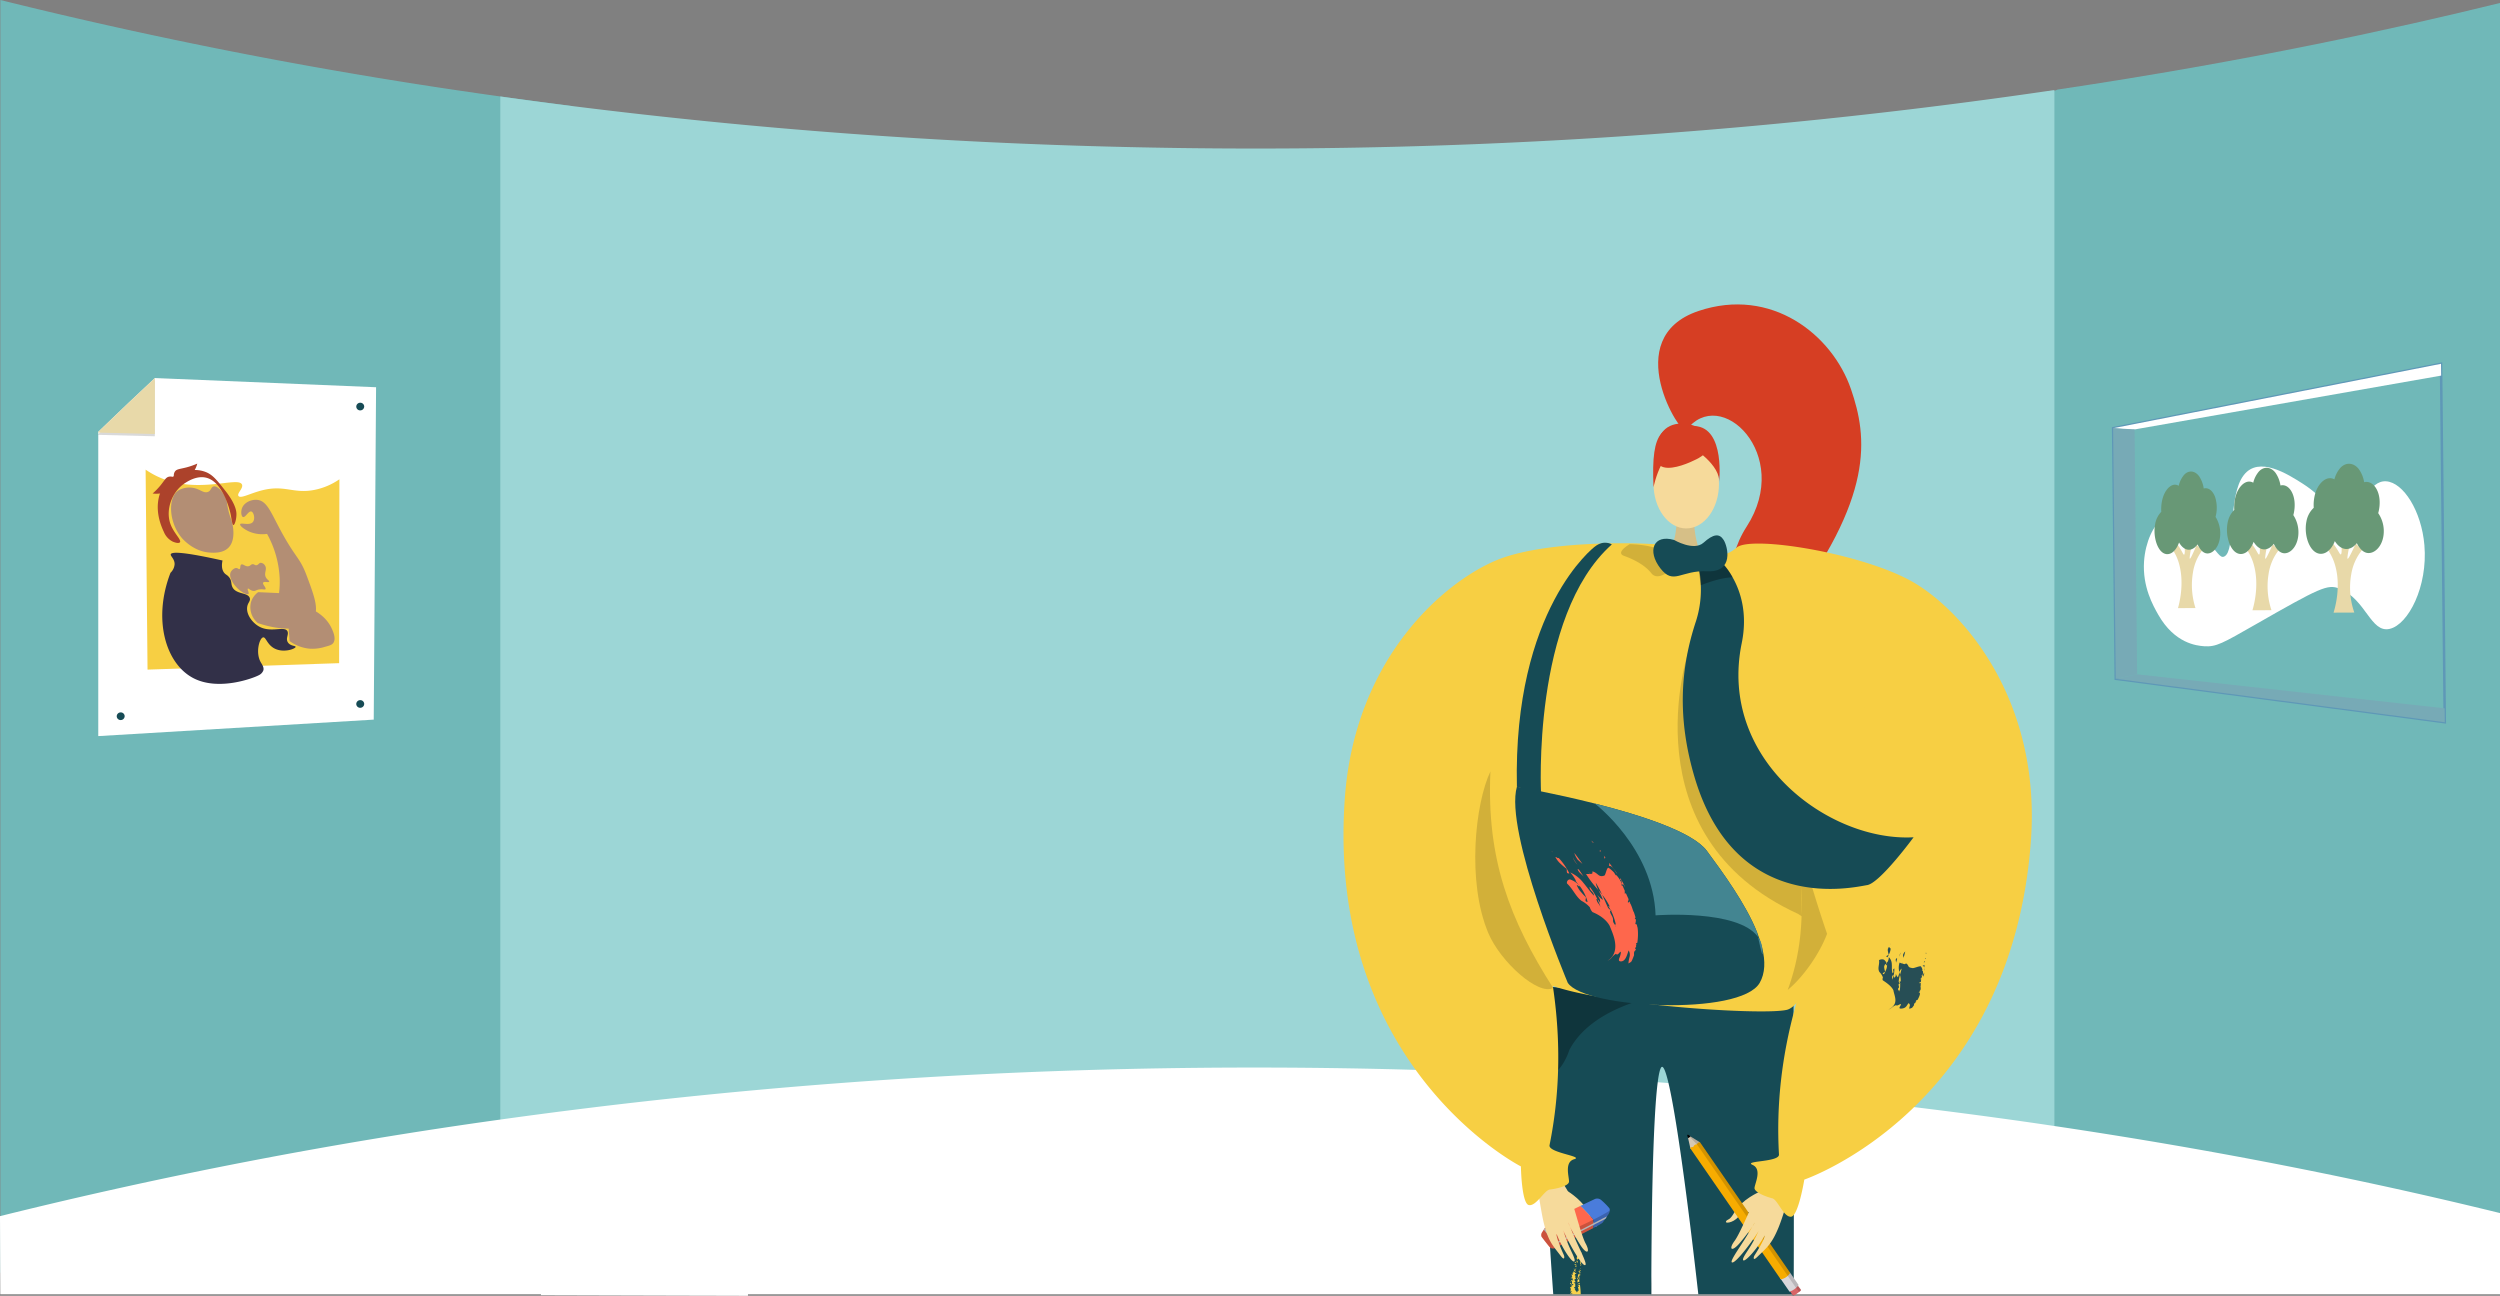 <svg xmlns="http://www.w3.org/2000/svg" xmlns:xlink="http://www.w3.org/1999/xlink" width="1366" height="708.022" viewBox="0 0 1366 708.022"><rect x="0" y="0" width="1366" height="708.022" fill="#808080" stroke="none"/><defs><style>.a,.e{fill:none;}.b{fill:#70b8b8;}.c{fill:#9cd6d6;}.d{fill:#fff;}.e{stroke:#5e98b7;stroke-miterlimit:10;stroke-width:1.378px;}.f{fill:#77aab6;}.g{fill:#d6bf87;}.h,.n{fill:#f6da9b;}.i{fill:#d63e23;}.j{fill:#164b55;}.k{fill:#f8d24b;}.l,.m{opacity:0.3;}.n{fill-rule:evenodd;}.ab,.o,.u{fill:#020202;}.p{fill:#d86466;}.q{fill:#d9d6da;}.r{fill:#d5c8b4;}.s{fill:#f7ac00;}.t{clip-path:url(#a);}.ae,.u{opacity:0.15;}.v{clip-path:url(#b);}.w{clip-path:url(#c);}.x{fill:#fe674c;}.y{fill:#4a7cdb;}.z{fill:#e2e2e2;}.aa{clip-path:url(#d);}.ab{opacity:0.2;}.ac{fill:#f7cf43;}.ad{fill:#438591;}.af{fill:#274e55;}.ag{fill:#e8d9a9;}.ah{fill:#b38e74;}.ai{fill:#ac422b;}.aj{fill:#323048;}.ak{fill:#689876;}</style><clipPath id="a"><path class="a" d="M978.14-2048.449l-49.218-71.276a1.492,1.492,0,0,0-1.711,1.085s-1.324-.288-2.024,1.446c0,0-1.391-.08-1.694.6L973-2044.9A7.369,7.369,0,0,0,978.14-2048.449Z"/></clipPath><clipPath id="b"><path class="a" d="M977.96-2048.71l-5.286,3.137,5.129,7.427c.122-.034.241-.073.36-.114.368.556,1.075,1.631,1.184,1.838a.942.942,0,0,0,1.1.3c.394-.176,2.779-2.015,3.272-2.387a.7.7,0,0,0,.164-.916s-.987-1.269-1.471-1.9c.227-.269.349-.44.349-.44Z"/></clipPath><clipPath id="c"><path class="a" d="M928.922-2119.726a1.493,1.493,0,0,0-1.711,1.085s-1.325-.288-2.024,1.446c0,0-1.212-.07-1.62.476l-1.217-5.4a2.1,2.1,0,0,0,1.271-.877Z"/></clipPath><clipPath id="d"><path class="a" d="M879.347-2083.762a39.786,39.786,0,0,0-4.6-4.6,3.363,3.363,0,0,0-3.629-.266l-7.726,3.677-15.222,7.242a7.743,7.743,0,0,0-2.656,2.345s-.686,1.168-1.435,2.4l-.089.144-.484.789h0c-.322.519-.627,1-.861,1.34a2.682,2.682,0,0,0-.328,2.559s3.275,4.338,4.442,5.631,3.081.479,3.081.479,15.432-8.181,20.717-10.926c.9-.466,1.5-.776,1.69-.861a30.363,30.363,0,0,0,3.347-2s.645-.9,1.5-2.131h0l.04-.059c.279-.4.58-.838.887-1.291l.017-.024h0c.219-.322.441-.651.661-.982C880.214-2082.576,879.347-2083.762,879.347-2083.762Z"/></clipPath></defs><g transform="translate(-0.001 2743.932)"><path class="b" d="M1366-2742.312v705.55l-242.23-67.59-1.24-.24-31.75-6.02.07-22.59,1.56-535.51,30.12-25.56,1.75-.73C1228.18-2710.492,1310.31-2728.622,1366-2742.312Z"/><path class="b" d="M316.29-2679.292l-15.68,543.41-.37,12.96-26.87,6.66L.2-2048.522v-695.41a2642.77,2642.77,0,0,0,273.17,52.71q18.765,2.64,38.35,5.12Z"/><path class="c" d="M1122.53-2694.742v596.43H273.37v-592.91q18.765,2.64,38.35,5.12a2970.086,2970.086,0,0,0,303.27,22.49A2992.658,2992.658,0,0,0,1122.53-2694.742Z"/><path class="d" d="M1366-2081.11v44.35H408.691l-.01.85-26.9-.08-6.48-.01-26.54-.08-6.45-.02-46.76-.14c.02-.17.04-.35.05-.52H.171L0-2079.43c.07-.02.13-.03.2-.05a2644.9,2644.9,0,0,1,273.17-52.72q13.41-1.875,27.24-3.68c1.57-.21,3.15-.41,4.73-.62a.109.109,0,0,0,.05-.01c.86-.1,1.72-.21,2.58-.32q7.86-1,15.85-1.98,14.445-1.77,29.32-3.43c1.43-.17,2.86-.32,4.29-.48q9.075-1,18.29-1.96c.47-.05.94-.1,1.41-.14,1.25-.14,2.51-.27,3.77-.39q14.655-1.5,29.7-2.88,22.815-2.1,46.49-3.9c49.94-3.8,102.64-6.53,157.9-7.82,54.93-1.27,107.85-1.01,158.52.46q34.7,1.005,67.98,2.75,2.955.15,5.91.31c1.28.06,2.55.13,3.83.21q2.925.15,5.83.32,10.92.615,21.67,1.31c.54.03,1.08.06,1.62.1q12.84.825,25.43,1.76,2.955.21,5.88.43c.73.05,1.46.11,2.19.16q17.97,1.365,35.43,2.91,11.73,1.02,23.22,2.14c2.55.23,5.08.48,7.61.73q33.915,3.33,65.76,7.21,23.07,2.805,44.98,5.81,16.155,2.2,31.68,4.53C1227.261-2113.13,1309.991-2094.87,1366-2081.11Z"/><path class="e" d="M1333.774-2545.145l-179.159,35.188,1.437,136.908,179.778,23.744Z"/><path class="d" d="M1165.327-2509.109l-10.713-.849,179.159-35.187.068,6.444Z"/><path class="f" d="M1154.614-2509.958l11.721.626,1.4,133.85-11.688,2.432Z"/><path class="f" d="M1167.74-2375.481l168.01,18.58.08,7.6L1234.4-2362.7l-78.344-10.347Z"/><path class="g" d="M915.975-2461.623s1.485,16.584-8.744,25.755,23.575,0,23.575,0-6.291-15.884-4.88-25.755S915.975-2461.623,915.975-2461.623Z"/><ellipse class="h" cx="17.884" cy="24.4" rx="17.884" ry="24.4" transform="translate(903.486 -2503.993)"/><path class="i" d="M921.277-2508.717c-2.532,3.448-36.973-50.591,6.814-65.3,39.67-13.329,73.022,12.757,83.314,42.8,8.977,26.2,13.168,58.789-36.239,123.154-20.816,40.445-12.84,52.547-12.84,52.547s-33.393-61.314-7.976-100.641S939.854-2534.023,921.277-2508.717Z"/><path class="i" d="M928.091-2493.6s-30.962,17.166-21.772-10.4C912.677-2523.062,949.206-2505.885,928.091-2493.6Z"/><path class="i" d="M923.6-2500.182s17.323,10.278,15.652,20.589c0,0,3.82-30.784-13.4-31.558s-23.893.889-22.364,33.442C903.486-2477.709,908.49-2503.6,923.6-2500.182Z"/><path class="j" d="M980.171-2095.32c0,5.15,0,10.23-.01,15.15,0,12.94-.02,24.86-.06,34.56-.01,1.91-.02,3.74-.03,5.47v.91c-.01.85-.01,1.68-.02,2.47v.69a.816.816,0,0,1-.7-.35c-.03-.06-.11-.18-.21-.34h-51.18c-2.46-21.84-5.03-43.04-7.52-61.55-3.2-23.84-6.27-43.23-8.78-53.85-1.58-6.67-2.93-9.88-3.96-8.56-.72.92-1.36,3.74-1.92,8.13-1.36,10.54-2.29,30.14-2.85,54.28-.35,15.6-.56,33.09-.63,51.27v.06q-.015,5.085-.02,10.22h-43.7a.707.707,0,0,1-.62,0H848.7c-.56-7.57-1.15-16.24-1.75-25.55q-.135-2.055-.27-4.17v-.01c-.04-.6-.08-1.2-.12-1.81v-.01c-.03-.61-.07-1.24-.11-1.87v-.01c-.13-1.94-.25-3.91-.37-5.89-.34-5.53-.69-11.21-1.02-16.95v-.01c-.11-1.75-.21-3.5-.31-5.27q-.345-5.775-.68-11.57c-.89-15.55-1.74-31-2.48-44.86-.03-.62-.07-1.25-.1-1.86-.09-1.75-.18-3.46-.27-5.14-.03-.56-.06-1.12-.09-1.67-.24-4.37-.45-8.52-.66-12.4-.03-.65-.06-1.29-.1-1.93-.07-1.27-.13-2.51-.19-3.72q-.135-2.715-.27-5.19c-.02-.44-.05-.87-.07-1.3-.04-.86-.09-1.69-.13-2.5-.02-.4-.04-.79-.06-1.19-.07-1.41-.13-2.73-.2-3.97-.02-.25-.03-.49-.04-.73-.02-.48-.04-.95-.07-1.4a2.173,2.173,0,0,1-.01-.25c-.02-.36-.04-.72-.06-1.06v-.07c-.01-.37-.03-.72-.05-1.06-.02-.23-.03-.45-.04-.67-.01-.38-.03-.74-.05-1.08-.02-.4-.04-.78-.06-1.13-.01-.18-.02-.35-.03-.52-.01-.22-.02-.42-.03-.62-.01-.16-.02-.32-.02-.47-.02-.33-.03-.62-.04-.88v-.01c-.04-.66-.06-1.1-.07-1.31-.01-.09-.01-.14-.01-.14a2.033,2.033,0,0,0,.49.38c.07.04.14.08.22.12a6.853,6.853,0,0,0,1.15.46c.1.03.2.07.31.1.64.2,1.42.38,2.31.56.19.04.39.08.6.11.76.14,1.6.28,2.51.4q.435.06.9.12l.47.06q.225.03.48.06l.24.03c.83.1,1.72.19,2.65.29h.01c.57.05,1.17.11,1.78.16.54.05,1.08.09,1.64.14.67.05,1.35.1,2.05.15.18.01.37.03.56.04h.01c1.01.07,2.06.14,3.14.2.22.01.44.03.67.04,0,0,.3.02.86.05,16.26.9,38.69,1.14,59.42,1.11h.06c.01-.01.01,0,.01,0,13.38-.02,26.04-.15,35.88-.29,7.34-.1,13.11-.2,16.41-.27a13.108,13.108,0,0,0,3.44-.97,9.5,9.5,0,0,0,2.43-1.54c.13-.12.26-.24.39-.37,0,0,.01,2.47.02,6.83v.01c0,1.4.01,3,.01,4.78.01,1.27.01,2.63.01,4.08v.01c.04,10.89.07,26.53.11,43.94.03,13.78.05,28.69.05,43.24.01,1.56.01,3.12,0,4.67C980.171-2097.31,980.171-2096.31,980.171-2095.32Z"/><path class="d" d="M859.925-2038.458c-.395-.274-.557-.889.112-.882a1.194,1.194,0,0,1-1.149-.423c.446.006.321-.37.284-.609-.319.2-.37.471-.474,1.017.973.485-.494,1.537.582,1.984C859.5-2037.712,860.18-2038.05,859.925-2038.458Z"/><path class="d" d="M862.842-2040.683l-.267-.071.425.842C862.781-2040.081,862.528-2040.655,862.842-2040.683Z"/><path class="k" d="M862.148-2043.415c.487.082.775-.344,1.222-.328-.983,0-.192-.676-.31-1.047l-.752-.164c-.552.348-.326,1.265-.407,2.036Z"/><path class="d" d="M862.716-2044.1l-.48-.252C862.361-2044.146,862.428-2043.675,862.716-2044.1Z"/><path class="d" d="M860.056-2043.618c-.072.608.33-.362.481.253C860.412-2043.572,860.379-2043.811,860.056-2043.618Z"/><path class="k" d="M861.622-2046.128c.108.432.205.863.324,1.294l.34-.524Z"/><path class="k" d="M863.233-2046.153a.323.323,0,0,1-.548.176c.611-.441-.219-.749.3-1.159l.241.414c.629-.034-.613-.868.5-.808-.767-.578-.964.384-1.5-.351a2.593,2.593,0,0,1-.293,1.734c.234-.157.193-.226.387-.452.019.4.34.957.4,1.427C863.453-2045.409,862.806-2045.771,863.233-2046.153Z"/><path class="k" d="M863.457-2048.18c.069-.43.127-1.094-.711-1.249-.618.431.086.544.43.764-.142.126-.216.557-.651.364C862.708-2048.358,863.131-2048,863.457-2048.18Z"/><path class="k" d="M863.68-2049.869l-.731-.352.116.209-.537,0c.131.043,1.1.241,1.018.67C863.966-2049.55,863.482-2049.649,863.68-2049.869Z"/><path class="k" d="M859.986-2050.153c.383-.28.174-.465-.02-.819.049.481-.008,1.158.291,1.315l-.13-.044a4.174,4.174,0,0,0,.872.8C860.505-2049.4,861.336-2050.231,859.986-2050.153Z"/><path class="k" d="M859.89-2049.546l-.417-.369Z"/><path class="k" d="M863.571-2051.215l-.279.649.237-.15Z"/><path class="k" d="M861.274-2050.54c.135-.532-.6.264-.563-.242-.077-.142-.017.745.336.8C861.191-2050.1,860.645-2050.516,861.274-2050.54Z"/><path class="k" d="M863.653-2051.643l-.533-.578Z"/><path class="k" d="M864.094-2052.979l-.391-.133c.367-.5-.137-1.253.75-1.571-.5.053-1-.3-1.183.158.259.091.242.256.557.252-.111.191-.463.125-.611.247.41.371.043.877.415,1.175-.075-.139.018-.165.072-.261.654.622-1.054.618.085.943C863.446-2052.4,864.245-2052.7,864.094-2052.979Z"/><path class="k" d="M861.371-2053.107l-.184.461c-.52-.18.015-.577-.467-.685-.315.007-.5.468-.7.282,1.241.137.021.649,1.429.491.125.619-.775.142-.741.79l.654.219C861.066-2052.283,861.649-2052.372,861.371-2053.107Z"/><path class="k" d="M861.694-2054.908l.425-.2-.592.08c-.029-1.06,2.42-1.471,2.142-2.122-.717-.853.521-1.472.473-2.277-.469-.438-.33.344-.643.354-.974-.209.552-.327-.238-.589-.709-.124-.843.743-1.3,1.048.074.31.3.326.691.455-.4.039-.552.333-.957.374.5.675-.585.913-.038,1.581-.559.148-.064-.471-.163-.273l-.017.337.091-.028c.52.5-.053,1.306-.441,1.577.2-.218.664-.345.814-.06l-.648.178.875.654C861.586-2054.308,862.843-2054.734,861.694-2054.908Z"/><path class="k" d="M860.511-2054.337c-.385.681.946-.018.6.733l0-.816Z"/><path class="d" d="M862.35-2057.569l.462-.306C861.912-2057.767,863.042-2057.119,862.35-2057.569Z"/><path class="d" d="M862.459-2058.844l.791.26-.428-.368Z"/><path class="k" d="M863.546-2059.906c-.381-.3-.761-.027-.689.283C862.916-2059.89,863.285-2059.994,863.546-2059.906Z"/><path class="k" d="M864.2-2056.349a.474.474,0,0,1-.04.2Z"/><path class="k" d="M864.222-2056.48l-.027.131A.446.446,0,0,1,864.222-2056.48Z"/><path class="k" d="M863.217-2042.379a.638.638,0,0,1,.046.271l-.052-.268Z"/><path class="k" d="M862.086-2042.072c-.514-.486,1.228-.505.864-1.284a8.232,8.232,0,0,1,.261.98C862.4-2041.937,862.785-2042.725,862.086-2042.072Z"/><path class="k" d="M861.273-2048.617c-.01-.01-.011-.018-.023-.028C861.223-2048.694,861.249-2048.668,861.273-2048.617Z"/><path class="k" d="M857.851-2036.82a.264.264,0,0,1,.05.06h.06A.6.6,0,0,1,857.851-2036.82Zm5.86.06a46.672,46.672,0,0,0-.45-5.35c-.05.48-1.07.12-1.28.4.3.31.42-.39.67.02-1.09.55.79.38-.17.97l-.52-.31a4.639,4.639,0,0,1,.56,2.45l-.72-.07c.31.31.25.74-.37.81.15-.98-1.49-1.13-.76-1.73.26.07.13.04.31-.03-.48-.24-1.1-.69-.73-1.16l.44.18a9.781,9.781,0,0,0-.05-2.24.494.494,0,0,1-.74-.33c.16-.47.31.15.63-.05.82-.27-.35-1.13-.34-1.47.18.11.45-.89.82-.27.22-.73-.86-1.29.07-1.75a1.645,1.645,0,0,1-.82-.49l.67.04-.48-.26c.04-.5,1.37-.7.82-1.22.05.1.09.3-.27.3-.58-.07-.68-1.03-1.45-.87l.45.44c-.52-.17-.42.38-.82.25l.33,1.15h-.54l.29-.25c-1.19-.38.09.55-.6.85l.45.03c-.42.97-.43.39-.84,1.19l.48.26c.13.04-.53-.74.13-.71.41.53.29,1.24.84,1.81l-1.03-.41c.38.2-.66.52-.56,1.03l.38-.46c1.01.41.03,1.33.63,1.97,0-.18.01-.35.32-.37.31.14.11.55-.08.78-1.15-.09-.55-1.48-1.45-1.34-.12.72,1.23,1.34.95,1.77l-.66-.35.21.34.05-.1c.53.15-.06.45.12.72l-.67-.18-.01.51.18-.06a2.632,2.632,0,0,1-.24,2.3l.28-.45c.13.04.17.28.08.48.4-.07.28-.61.64-.58-.11.72-.61.82-.92,1.54.27.07,1.03-.48,1.29.1a1.385,1.385,0,0,0-.65.17Z"/><g class="l"><path d="M921.338-2202.427l.708-.059S921.795-2202.468,921.338-2202.427Z"/><path d="M921.338-2202.427c-18.923,1.51-60.281-1.165-60.281-1.165-12.153-.7-20.688-1.779-22.187-3.418,0,0,0,.05.01.14.09,1.9,1.18,23.636,2.709,52.129a14.1,14.1,0,0,0,1.989-.23c4.257-.789,7.525-3.428,10.014-7.116a34.4,34.4,0,0,0,3.894-8.132C871.594-2197.063,915.276-2201.883,921.338-2202.427Z"/></g><path class="m" d="M902.3-2046.98q-.015,5.085-.02,10.22h-.44C902.161-2042.33,902.281-2046.43,902.3-2046.98Z"/><path class="n" d="M961.419-2092.721s-9.7,4.083-13.771,11.258c-2.418,4.265-3.518,3.726-4.151,4.369-2.1,2.136,3.6,1.46,6.28-1.925,2.179-2.751,8.185-2.47,10.032-3.92s6.061-6.286,5.858-7.969S961.419-2092.721,961.419-2092.721Z"/><path class="o" d="M921.937-2123.453s-.03-.653.45-.443a9.1,9.1,0,0,1,1.427,1.024l-1.4,1.059Z"/><path class="p" d="M983.721-2038.51c-.33.24-1.48,1.13-2.34,1.75a8.73,8.73,0,0,1-.94.64.742.742,0,0,1-.39.05.816.816,0,0,1-.7-.35c-.03-.06-.11-.18-.21-.34-.27-.43-.72-1.11-.99-1.51-.13-.19-.21-.32-.21-.32l2.13-1.55,2.08-1.52c.01.02.11.15.26.34.49.63,1.47,1.9,1.47,1.9A.689.689,0,0,1,983.721-2038.51Z"/><path class="q" d="M977.96-2048.71l4.8,6.949a10.422,10.422,0,0,1-4.956,3.615l-5.129-7.427Z"/><path class="r" d="M928.922-2119.725l-5.3-3.267a2.1,2.1,0,0,1-1.269.877l1.295,5.744S927.439-2117.258,928.922-2119.725Z"/><path class="s" d="M978.14-2048.449l-49.218-71.276a1.492,1.492,0,0,0-1.711,1.085s-1.324-.288-2.024,1.446c0,0-1.391-.08-1.694.6L973-2044.9A7.369,7.369,0,0,0,978.14-2048.449Z"/><g class="t"><path class="u" d="M930.2-2122.081l-3.131,3.224,51.085,73.98,3.633-5.255Z"/></g><path class="q" d="M975.107-2049.284"/><g class="v"><path class="u" d="M976.817-2046.808l4.381,6.38s.235.031.227.135,1.36,1.9,1.407,1.965a1.449,1.449,0,0,1,.128.646,16.393,16.393,0,0,0,2.082-1.438s-2.6-7.361-2.651-7.431a39.072,39.072,0,0,1-4.252-1.9A7.632,7.632,0,0,1,976.817-2046.808Z"/></g><path class="s" d="M923.567-2116.719l.079.349-.154-.223A.6.6,0,0,1,923.567-2116.719Z"/><g class="w"><path class="u" d="M927.211-2118.64l-6.24-6.514,2.39-.619s7.1,6.6,7.3,6.783S927.211-2118.64,927.211-2118.64Z"/></g><path class="n" d="M978.413-2109.545c-1,1.223-15.468,12.651-19.25,20.388s-8.665,19.6-11.413,23.293c-3.232,4.344-1.764,6.308,2.506,1.51,2.775-3.118,7.766-9.77,8.461-11.4.337-.79-2.347,4.168-5.678,9.4-3.541,5.561-7.727,11.463-6.765,12.171,1.864,1.372,13.148-14.236,14.642-17.174a82.407,82.407,0,0,1-4.042,7.7c-2.03,3.4-4.905,7.087-4.46,8.2.7,1.745,7.807-6.094,11.75-13.3.3-.039-.251,2.566-5.508,10.815-.529.829-1.005,3.27,1.475.84,5.222-5.114,7.845-6.928,11.536-15.811,3.6-8.662,5.466-19.022,9.972-24.525Z"/><path class="n" d="M856.693-2093s9.025,5.42,12.03,13.1c1.787,4.565,2.953,4.188,3.488,4.915,1.776,2.412-3.77.933-5.942-2.8-1.766-3.033-7.751-3.608-9.374-5.306s-5.105-7.084-4.665-8.721S856.693-2093,856.693-2093Z"/><path class="x" d="M870.648-2076.815c0,.042,0,.086,0,.132s0,.107,0,.164c0,.118,0,.247,0,.383,0,.067,0,.136,0,.206v.056c0,.061,0,.122,0,.184s0,.125,0,.188c0,.033,0,.066,0,.1,0,.091,0,.183-.007.275-.005.178-.011.357-.017.533a.04.04,0,0,1,0,.012c-.01.243-.017.473-.026.689,0,.038,0,.074,0,.11,0,.073-.006.143-.009.211-.01.24-.019.453-.028.622-5.285,2.745-20.717,10.926-20.717,10.926s-1.913.813-3.081-.479-4.442-5.631-4.442-5.631a2.682,2.682,0,0,1,.328-2.559c.234-.344.539-.821.861-1.34l.573-.933c.749-1.232,1.435-2.4,1.435-2.4a7.743,7.743,0,0,1,2.656-2.345l15.222-7.242a3.1,3.1,0,0,1,.86.524c.863.862,5.469,5.79,5.469,5.79A2.379,2.379,0,0,1,870.648-2076.815Z"/><path class="y" d="M878.7-2080.3c-1.515,2.274-3.109,4.487-3.109,4.487a30.363,30.363,0,0,1-3.347,2c-.187.085-.792.4-1.69.861.042-.873.13-2.907.094-3.863a2.379,2.379,0,0,0-.93-1.826s-4.606-4.928-5.469-5.79a3.1,3.1,0,0,0-.86-.524l7.726-3.677a3.363,3.363,0,0,1,3.629.266,39.786,39.786,0,0,1,4.6,4.6S880.214-2082.576,878.7-2080.3Z"/><path class="z" d="M878.039-2079.318l-7.392,3.816-19.1,9.863a1.6,1.6,0,0,1-1.979-.723c-.686-1-4.142-5.039-5.489-6.606l-.573.933,5.744,7.008s.391.975,1.778.425c.9-.356,11.908-6.025,19.6-9.994l6.473-3.348h0Z"/><g class="aa"><path class="ab" d="M846.628-2078.457c-.142-.011-.408.729-.447.821-.186.445-.822,1-.722,1.483a4.266,4.266,0,0,0,.535,1.251c.59,1.02,1.608,1.977,2.206,2.992a12.83,12.83,0,0,0,2.189,2.519,2.054,2.054,0,0,0,.924.59c.74.173,1.416-.339,2.06-.615.551-.236,1.1-.479,1.646-.724,1.421-.637,2.835-1.291,4.247-1.95,5.187-2.423,10.409-4.795,15.439-7.536q1.25-.683,2.48-1.4a11.544,11.544,0,0,0,2.237-1.458,2.009,2.009,0,0,0,.7-1.441,17.867,17.867,0,0,0-.46,3.353c-.131,1.172-.249,2.346-.392,3.517-.178,1.457-.357,2.914-.561,4.368a10,10,0,0,1-.409,2.325.182.182,0,0,1-.021.039c-.372.478-18.606,13.434-23.214,12.822s-16.612,3.476-19.346-2.872-4.752-11.275-.356-14.952C839.747-2078.989,846.577-2078.46,846.628-2078.457Z"/></g><path class="n" d="M842.262-2112.069c.818,1.353,13.513,14.722,16.157,22.918s5.791,20.633,7.985,24.679c2.582,4.759.85,6.494-2.694,1.138-2.3-3.481-6.3-10.774-6.755-12.485-.221-.829,1.731,4.459,4.284,10.111,2.715,6.008,6.018,12.445,4.966,13.009-2.04,1.093-10.991-15.961-12.052-19.081a82.662,82.662,0,0,0,2.906,8.2c1.526,3.653,3.848,7.712,3.25,8.745-.942,1.628-6.862-7.141-9.74-14.839-.288-.081-.116,2.575,3.915,11.489.4.9.53,3.379-1.58.621-4.442-5.8-6.78-7.973-9.17-17.29-2.331-9.086-2.707-19.606-6.385-25.694Z"/><path class="ac" d="M1013.586-2233.718h-.01v.01c-4.518,11.833-13.642,24.236-21.507,30.642-.51.43-1.03.82-1.53,1.189-20.957,9.995-122.906,2.539-136.408-2.9-6.087-2.458-13.482-20.238-19.829-40.036-7.745-24.136-13.941-51.269-14.311-57.256-.63-10.064,11.513-127.094,81.312-140.756a72.589,72.589,0,0,1,18.878-1.139s.66.389,1.809.919a35.231,35.231,0,0,0,7.426,2.519c5.737,1.249,13.192,1.229,19.488-4.208,7.993-6.9,70.4,3.347,97.3,19.4s69.009,64.17,63.491,140.657C1099.11-2138,985.872-2099.4,985.872-2099.4s-3.233,20.163-7.331,20.3-7.2-9.337-10.161-10.065-9.923-3.246-9.709-5.721,4.221-10.168-1.055-12.539,14.657-1.419,14.418-5.679c-3.2-55.849,13.721-105.207,35.2-144.911Z"/><path class="ac" d="M822.681-2243.49l.01,0,0,.01c2.789,12.354,10.058,25.928,16.933,33.388.443.5.9.957,1.344,1.394,19.324,12.872,121.3,19.986,135.436,16.523,6.374-1.568,16.222-18.115,25.318-36.81,11.1-22.79,21.089-48.767,22.306-54.64,2.054-9.873,6.672-127.44-60.476-150.886a72.585,72.585,0,0,0-18.525-3.812s-.708.292-1.921.653c-1.732.529-9.632,4.033-7.708,1.437,3.046-4.108-8.737-6.443-16.967-8.694-10.188-2.787-71.889-4.936-100.792,7.127s-77.43,53.709-82.841,130.2c-10.377,146.687,96.222,201,96.222,201s.334,20.417,4.371,21.131,8.451-8.219,11.488-8.518,10.284-1.8,10.424-4.282-2.732-10.665,2.827-12.262-14.306-3.488-13.464-7.671c11.1-54.827,1.375-106.089-14.242-148.444Z"/><path class="j" d="M961.5-2206.91c-10.523,18.319-95.513,14.132-104.867,0,0,0-34.81-83.03-27.794-107.136,0,0,19.948,3.448,42.525,9.154,25.175,6.357,53.608,15.531,61.244,25.865,8.674,11.743,21.107,28.723,27.413,44.394,0,.01,0,.01.01.02.59,1.479,1.13,2.948,1.609,4.4.47,1.429.88,2.848,1.23,4.247v.03C964.626-2218.763,964.526-2212.187,961.5-2206.91Z"/><path class="j" d="M871.361-2445.212s-44.685,33.73-42.525,131.168l13.222,4.258s-5.357-97.468,38.651-136.676C880.709-2446.462,876.406-2449.254,871.361-2445.212Z"/><path class="ad" d="M960.028-2234.613c.19.929.38,1.819.56,2.658-10.884-15.311-55.977-11.833-55.977-11.833-1.2-36.848-33.25-61.1-33.25-61.1,25.175,6.357,53.608,15.531,61.244,25.865,8.674,11.743,21.107,28.723,27.413,44.394C960.018-2234.623,960.018-2234.623,960.028-2234.613Z"/><path class="ad" d="M960.588-2231.955a11.739,11.739,0,0,1,1.049,1.739,12.163,12.163,0,0,1,1.23,4.247v.03C963.566-2219.193,962.487-2223.15,960.588-2231.955Z"/><path class="ae" d="M998.316-2233.7v.01c-4.518,11.833-13.642,24.236-21.508,30.642,13.87-37.52,4.757-71.028,4.118-93.6,3.188,21.767,16.89,61.513,17.38,62.912A.156.156,0,0,1,998.316-2233.7Z"/><path class="ae" d="M848.631-2204.129c-7.8,4.458-28.663-14.042-35.387-29.913-11.846-27.959-7.25-70.85,1.132-88.4C812.186-2274.757,824.809-2241.456,848.631-2204.129Z"/><path class="x" d="M855.845-2269.339c-2.092-1.486-3.841-3.37-5.632-4.9l2.134,1.834a10.364,10.364,0,0,1-2.472-3.231c.716-.109,1.064.867,1.766.471a34.912,34.912,0,0,1,5.845,8.444C855.315-2266.425,856.537-2268.718,855.845-2269.339Z"/><path class="x" d="M847.725-2278.939c.267.227.52.455.764.686A1.977,1.977,0,0,1,847.725-2278.939Z"/><path class="x" d="M875.867-2256.868a5.075,5.075,0,0,1,.841.865A3.614,3.614,0,0,1,875.867-2256.868Z"/><path class="x" d="M862-2269.063a3.318,3.318,0,0,1,.67.227q1.4,1.926,2.672,4.015C864.346-2266.281,862.529-2267.152,862-2269.063Z"/><path class="x" d="M862.014-2271.432a9.965,9.965,0,0,1-2.631-4.163A18.086,18.086,0,0,0,862.014-2271.432Z"/><path class="x" d="M890.172-2250.059a.657.657,0,0,1,.363-.077.493.493,0,0,0,.234.056c.135.767.226,1.551.321,2.32-.146-.14-.475-.189-.559-.358C890.417-2248.961,891.005-2249.422,890.172-2250.059Z"/><path class="x" d="M875.572-2257.2l-.091.011-.324-.267.011-.067A1.893,1.893,0,0,1,875.572-2257.2Z"/><path class="x" d="M889.846-2250.958a3.759,3.759,0,0,0,.678-.426l.244,1.294a1.241,1.241,0,0,0-.233-.046C890.235-2250.308,890.31-2250.829,889.846-2250.958Z"/><path class="x" d="M887.174-2260.532c-.16-.219-.78-.109-.971-.136a9.916,9.916,0,0,0-.377-2.4c-.2-.022-.36-.236-.748-.277a3.74,3.74,0,0,0,.226-.741q.73,1.142,1.4,2.375c.457.808.89,1.662,1.3,2.555A8.327,8.327,0,0,1,887.174-2260.532Z"/><path class="x" d="M889.785-2217.483a18.056,18.056,0,0,1,.6-3.573,4.472,4.472,0,0,0-.515-3.567c-.9,2.593-1.676,6.028-4.226,5.991-1.27-.014-1.208-.79-.847-1.812a10.708,10.708,0,0,0,.892-3.27l-.538.472c.269-.232.538-.473.246-.691-.547.478-1.036,1.384-1.9,1.591l-.571-.433a8.158,8.158,0,0,0-2.232,2.02,5.95,5.95,0,0,1-2.333,1.744c3.412-1.959,4.489-5.484,4.207-9-.253-3.558-1.81-7.064-3.144-10.244-2.019-3.428-5.562-5.787-9.263-7.3a6.537,6.537,0,0,1-1.487-2.646,16.332,16.332,0,0,0-4.572-3.532c-3.166-2.439-4.539-6.268-7.753-9.333-.64-.6.313-3.172,2.349-2.033a12.009,12.009,0,0,1,4.514,3.365c-.732.335-.933-.631-1.648-.559a9.667,9.667,0,0,0,1.958,3.255c-.585-.639-1.193-1.268-1.8-1.9,1.544,1.568,2.932,3.5,4.674,5.118.574.665-1.047,2.681,1.087,2.647a25.068,25.068,0,0,0-4.266-8.566l.055-.025c-1-1.045-1.8-2.095-2.769-3.129.373.256.784.495.933.875a20.431,20.431,0,0,0-3.457-5.214,18.817,18.817,0,0,1,7.208,5.711c1.981,2.353,3.668,4.88,5.709,6.97.136-2.1-2.659-2.743-2.276-4.843a35.843,35.843,0,0,1,4.258,6.918,3.127,3.127,0,0,0-.606-.316,5,5,0,0,0,.977,2.4,11.073,11.073,0,0,1,1.338,2.148l.147.424c-.041-.144-.092-.285-.147-.424a38.33,38.33,0,0,0-1.709-4.235,3.577,3.577,0,0,1,1.331,1.863,3.837,3.837,0,0,0-.114-2.092q-.686-1.184-1.369-2.361a12.168,12.168,0,0,0,3.1,2.835,31.187,31.187,0,0,0-2.5-5.363c.688.827,1.4,1.643,2.06,2.491.769,1.652,1.518,3.3,2.246,4.97l-.145-.157.228.345.879,1.948a4.738,4.738,0,0,0,1.527,1.367l.149.283c-.308-.079-.571-.06-.523.344.042,1.774,1.875,2.951,1.6,5.073a2.792,2.792,0,0,0,.687,1.737c-.113.241.027.3.231.332l.276.4a3.091,3.091,0,0,0,.53,1.03,5.473,5.473,0,0,0-.53-1.03,3.935,3.935,0,0,0-.183-.389c.23.028.5.05.582.248a34.121,34.121,0,0,0-2.672-7.747c.254.065.536.2.7.231l-.849-.514a17.162,17.162,0,0,0-1.458-2.285,2.225,2.225,0,0,0,.907.36,30.725,30.725,0,0,0-4.184-6.548,60.757,60.757,0,0,0-3.462-6.5,13.221,13.221,0,0,0,1.4,4.014,59,59,0,0,1-6.7-8.781c1.1-.083,2.189.2,3.341-.22.418-.389-.235-1.438.482-1.117,2.9.964,2.968,3.318,6.131,2.217.831-.357,1.274-4.635,2.381-4.262a19.3,19.3,0,0,1,3.058,2.692,12.335,12.335,0,0,0,.766,1.284c-.011.087.2.068.44.06a16.27,16.27,0,0,1,2.53,3.716l.406,1.007a1.933,1.933,0,0,1-.328.761,2.552,2.552,0,0,1,.779.3c.365.9.756,1.772,1.145,2.631.02.593,0,1.2.051,1.756.171-.106.365-.309.585-.318l1.45,3.2a3.662,3.662,0,0,1-.488,1.669c2.143.384,2.359,3.53,3.281,5.359l.06-.026c.357.968.654,1.977.949,3a3.667,3.667,0,0,1-.423.655c.368.156.462.417.64.5a10.322,10.322,0,0,1-.334,2.452c.182.082.8.175.879.443a8.57,8.57,0,0,0,.38,1.581c.091.612.135,1.246.171,1.886a25.445,25.445,0,0,1-.007,3.221,27.822,27.822,0,0,1-.338,3.181,3.7,3.7,0,0,1-.781.163c.388.288.149.75.36,1.023a.612.612,0,0,0-.362-.058c.513.91-.172,1.126-.375,1.96.018.187.307.357.4.543-.024.092-.043.184-.074.278-1.286.956-.857,1.867-.943,2.918-.413,1.025-.769,2.031-1.245,3.009C891.24-2218.13,890.381-2217.939,889.785-2217.483Z"/><path class="x" d="M891.124-2247.478c.124,1,.169,2.033.234,3.034C891.016-2245.429,890.322-2246.14,891.124-2247.478Z"/><path class="x" d="M879.14-2270.8a3.658,3.658,0,0,0,.107-1.7c1.458,1.908,2.941,3.815,4.366,5.863l-.051.041C882.2-2268.054,881.28-2270.968,879.14-2270.8Z"/><path class="x" d="M890.535-2250.136a1.241,1.241,0,0,1,.233.046v.01A.493.493,0,0,1,890.535-2250.136Z"/><path class="x" d="M868.034-2267.146l-.126-.171q.673.477,1.3,1A3.707,3.707,0,0,1,868.034-2267.146Z"/><path class="x" d="M864.658-2271.882l-2.492-2.173a12.578,12.578,0,0,1-1.983-3.836C861.747-2275.97,863.2-2273.934,864.658-2271.882Z"/><path class="x" d="M876.718-2274.757c-.148-.519-.239-1.106-.369-1.651l.874,1.217C877.013-2275.132,876.864-2274.9,876.718-2274.757Z"/><path class="x" d="M871.425-2264.113l-.219-.248.961.315C872-2264.042,871.688-2264.107,871.425-2264.113Z"/><path class="x" d="M874.23-2279.577q.3.465.591.924a2.541,2.541,0,0,0-.8-.131A1.967,1.967,0,0,0,874.23-2279.577Z"/><path class="x" d="M870.336-2283.539a10.586,10.586,0,0,1-.883-1.1c.442.342.886.71,1.316,1.086C870.534-2283.5,870.335-2283.453,870.336-2283.539Z"/><path class="af" d="M1031.957-2222.385a15.308,15.308,0,0,1-.594-3.525c.073.44.149.881.223,1.322a2.548,2.548,0,0,1,.526-1.913c.582.19.138.638.915.725.062,1.618-.856,3.266-1.669,4.863C1029.561-2221.5,1032.032-2221.944,1031.957-2222.385Z"/><path class="af" d="M1032.936-2228.316a4.442,4.442,0,0,1,.052.476C1032.9-2228,1032.839-2228.167,1032.936-2228.316Z"/><path class="af" d="M1039.535-2211.859a1.625,1.625,0,0,1,.234.546A.832.832,0,0,1,1039.535-2211.859Z"/><path class="af" d="M1036.259-2220.365a1.721,1.721,0,0,1,.345.286c-.175.748-.4,1.508-.649,2.282C1036.139-2218.636,1035.366-2219.508,1036.259-2220.365Z"/><path class="af" d="M1037.88-2221.211a2.659,2.659,0,0,1,.964-2.273A4.547,4.547,0,0,0,1037.88-2221.211Z"/><path class="af" d="M1048.8-2206.406a1.473,1.473,0,0,1,.362.024.621.621,0,0,0,.19.055c-.193.312-.392.623-.6.933-.081-.074-.367-.137-.38-.214C1048.595-2205.952,1049.288-2206.04,1048.8-2206.406Z"/><path class="af" d="M1039.477-2212.064l-.082-.018c-.041-.062-.082-.124-.12-.185.016-.008.027-.016.047-.024A.638.638,0,0,1,1039.477-2212.064Z"/><path class="af" d="M1048.877-2206.8c.283-.013.568-.026.793-.058-.1.175-.208.35-.315.526a1.646,1.646,0,0,0-.192-.052C1048.961-2206.492,1049.245-2206.679,1048.877-2206.8Z"/><path class="af" d="M1051.033-2210.785c-.019-.111-.6-.194-.748-.243a4.432,4.432,0,0,0,.972-.934c-.149-.049-.167-.159-.466-.256a5.129,5.129,0,0,0,.6-.214,14.582,14.582,0,0,1-.346,2.293A1.317,1.317,0,0,1,1051.033-2210.785Z"/><path class="af" d="M1043.335-2192.713c-.447-.979,1.051-2.159-.52-3.085-.936,1.154-1.238,2.723-3.745,2.952s-.261-1.542-.409-2.424l-.525.247c.262-.124.525-.247.226-.344a6.386,6.386,0,0,1-1.836.863l-.6-.194c-1.87.643-2.248,1.771-4.118,2.414,5.991-3.057,3.336-7.042,2.74-10.567-.9-1.957-3.177-3.738-5.72-5.4-.336-.317-.185-1.1,0-1.665a8.4,8.4,0,0,0-1.907-2.909c-1.2-2.054.156-4.1-.218-6.32-.075-.441,2.358-1.11,3.106-.034a3.983,3.983,0,0,1,1.25,2.708c-.777-.087-.331-.535-.916-.725a2.541,2.541,0,0,0-.525,1.912c-.075-.44-.148-.881-.223-1.322a15.332,15.332,0,0,0,.6,3.526c.075.441-2.4.889-.6,1.472.813-1.6,1.731-3.245,1.668-4.863l.058.007a20.234,20.234,0,0,1-.095-2.071c.112.214.261.431.132.625a6.392,6.392,0,0,0,.9-3.04c2.728,2.759,1.005,5.95,2.051,8.788,1.273-.837-.6-1.86.974-2.6a15.14,15.14,0,0,1-.443,3.988,1.81,1.81,0,0,0-.344-.287c-.894.857-.122,1.729-.3,2.569-.026.075-.049.149-.074.225a1.406,1.406,0,0,0,.074-.225c.25-.773.472-1.533.648-2.282a1.034,1.034,0,0,1,.178,1.133,2.221,2.221,0,0,0,.973-.934c.029-.445.057-.89.125-1.331a3.283,3.283,0,0,0,1.111,1.939,12.978,12.978,0,0,0,.8-2.818c.106.506.224,1.012.334,1.518a23.333,23.333,0,0,0-.593,2.6c-.018-.033-.035-.066-.053-.1.011.066.022.131.036.2-.05.341-.091.684-.112,1.028.051.307.378.6.786.892.007.051.014.1.019.152-.248-.091-.495-.131-.619.058-.711.81.559,1.639-.414,2.573-.255.245-.109.564.1.906-.182.1-.067.145.118.185.048.074.095.148.14.223a.84.84,0,0,0,.235.546,1.67,1.67,0,0,0-.235-.546.946.946,0,0,0-.056-.2c.21.042.461.085.478.187a17.887,17.887,0,0,0,.248-3.927c.2.074.406.182.54.225-.192-.125-.382-.251-.559-.377a5.874,5.874,0,0,0-.314-1.279,1.9,1.9,0,0,0,.65.335,12.6,12.6,0,0,0-.4-3.672c.322-1.163.673-2.314.893-3.459a3.92,3.92,0,0,0-1.227,1.941,8.809,8.809,0,0,1,.108-5.22,13.5,13.5,0,0,0,2.692.874c.564-.027.749-.591,1.086-.273,1.608,1.146.221,2.03,3.4,2.436.86.071,3.859-1.332,4.5-.918a5.342,5.342,0,0,1,.8,1.675,2,2,0,0,0-.128.626c-.059.028.121.068.324.12a3.431,3.431,0,0,1,.012,1.862c-.071.149-.135.3-.2.443a2.936,2.936,0,0,1-.684.209,2.077,2.077,0,0,1,.5.263,9.668,9.668,0,0,0-.344,1.167c-.267.219-.572.439-.8.655a3.286,3.286,0,0,1,.666-.015c-.084.481-.139.958-.174,1.434a3.686,3.686,0,0,1-1.148.555c1.776.472.708,1.687.988,2.507l.065,0c-.014.416-.031.835-.063,1.26a5.113,5.113,0,0,1-.6.214c.3.1.319.208.469.256a4.452,4.452,0,0,1-.975.934c.15.048.729.132.748.243a1.341,1.341,0,0,0,.016.646q-.087.371-.2.75a13.8,13.8,0,0,1-1.175,2.532c-.226.032-.509.046-.791.059.366.119.082.306.286.416a1.41,1.41,0,0,0-.361-.024c.484.366-.206.454-.432.8.013.076.3.141.382.214l-.077.114c-1.258.415-.825.786-.851,1.214-.314.435-.633.87-.952,1.3C1044.682-2193.109,1043.861-2192.96,1043.335-2192.713Z"/><path class="af" d="M1048.676-2205.28c-.275.405-.56.81-.851,1.214C1047.852-2204.494,1047.417-2204.865,1048.676-2205.28Z"/><path class="af" d="M1050.4-2216.2a3.7,3.7,0,0,0,1.15-.555c-.075,1.017-.068,2.028-.1,3.06l-.065,0C1051.109-2214.509,1052.177-2215.725,1050.4-2216.2Z"/><path class="af" d="M1049.163-2206.382a1.646,1.646,0,0,1,.192.052l0,0A.6.6,0,0,1,1049.163-2206.382Z"/><path class="af" d="M1039.513-2217.876c.005-.033.009-.066.015-.1a5.455,5.455,0,0,1,.343.74A1.066,1.066,0,0,1,1039.513-2217.876Z"/><path class="af" d="M1040.123-2220.572c-.113-.5-.232-1.012-.337-1.518a3.944,3.944,0,0,1,1.231-1.941C1040.8-2222.886,1040.443-2221.734,1040.123-2220.572Z"/><path class="af" d="M1051.056-2218.171c.225-.216.53-.436.8-.655-.05.214-.093.428-.131.64A3.309,3.309,0,0,0,1051.056-2218.171Z"/><path class="af" d="M1040.2-2215.8c-.005-.051-.012-.1-.019-.152.177.126.368.252.561.378C1040.61-2215.622,1040.407-2215.73,1040.2-2215.8Z"/><path class="af" d="M1052.38-2220.464c-.066.158-.126.315-.183.472a2.025,2.025,0,0,0-.5-.264A2.967,2.967,0,0,0,1052.38-2220.464Z"/><path class="af" d="M1052.239-2222.891a2,2,0,0,1,.128-.624c.076.245.142.5.2.745C1052.36-2222.822,1052.18-2222.862,1052.239-2222.891Z"/><path class="ae" d="M922.579-2388.228s-33.785,100.853,59.951,143.685l1.9,1.267L983.95-2267s-44.168-61.633-44.335-63.22S922.579-2388.228,922.579-2388.228Z"/><path class="af" d="M927.018-2437.573c-.69-.09-1.01-.259-.74-.529C926.478-2438.3,926.738-2438.1,927.018-2437.573Z"/><path class="ae" d="M915.525-2434.984c-1.789,1.789-6,5.736-9.6,5.926a4.12,4.12,0,0,1-3.637-1.679c-3.3-4.207-9.175-7.425-14.812-9.424-1.808-.64-2.008-1.619-1.439-2.648.77-1.4,2.978-2.909,4.448-3.8,8.5.29,14.251,1.679,16.04,3.318a.863.863,0,0,1,.2.26,35.2,35.2,0,0,0,7.426,2.518C915.635-2438.252,916.624-2436.083,915.525-2434.984Z"/><path class="j" d="M1045.587-2286.443s-18.4,25.076-25.415,26.145-71.987,16.92-94.363-59.325c-9.365-31.891-7.756-58.975.939-85.089a56.749,56.749,0,0,0,2.569-19.439,50.341,50.341,0,0,0-1.54-11.353,10.607,10.607,0,0,0-.759-2.069,24.814,24.814,0,0,0,3.808.06c3.757-.13,8.425-.589,8.425-.589a38.235,38.235,0,0,1,7.445,9.624c4.328,7.625,8.315,19.708,4.977,36C938.611-2328.717,999.515-2283.864,1045.587-2286.443Z"/><path class="m" d="M929.317-2424.151c3.747-1.429,11.243-4.227,17.379-4.327a38.235,38.235,0,0,0-7.445-9.624s-4.668.459-8.425.589l-3.049,2.009Z"/><path class="j" d="M914.727-2448.9s10.729,6.308,16.079,1.5,8.642-5.243,10.993-1.5,5.644,17.776-8.936,17.109-18.342,7.8-25.632-1.607S903.286-2452.184,914.727-2448.9Z"/><path class="d" d="M53.694-2507.987v166.257l150.514-9,1.28-181.614-120.845-5.02C76.53-2529.877,64.585-2518.478,53.694-2507.987Z"/><path class="ae" d="M53.694-2506.745v.425l30.9.769.044-30.592C76.529-2528.647,64.585-2517.243,53.694-2506.745Z"/><path class="ag" d="M53.694-2507.987v.425l30.9.79.044-30.6C76.53-2529.877,64.585-2518.478,53.694-2507.987Z"/><path class="j" d="M199-2521.906a2.121,2.121,0,0,0-2.275-1.965,2.14,2.14,0,0,0-2.057,2.209,2.12,2.12,0,0,0,2.276,1.964A2.141,2.141,0,0,0,199-2521.906Z"/><path class="j" d="M199-2359.406a2.12,2.12,0,0,0-2.275-1.965,2.14,2.14,0,0,0-2.057,2.209,2.121,2.121,0,0,0,2.276,1.964A2.141,2.141,0,0,0,199-2359.406Z"/><path class="j" d="M68.116-2352.709a2.12,2.12,0,0,0-2.275-1.964,2.14,2.14,0,0,0-2.057,2.208,2.12,2.12,0,0,0,2.276,1.964A2.14,2.14,0,0,0,68.116-2352.709Z"/><path class="ac" d="M79.562-2487.325a46.3,46.3,0,0,0,8.4,4.6c20.874,8.752,42.055-1,44.228,3.483.994,2.05-2.961,4.927-1.862,6.341,1.239,1.593,6.608-1.628,13.415-3.253,12.072-2.881,16.67,2.175,28.219-.131a36.365,36.365,0,0,0,13.489-5.771q-.075,50.187-.15,100.476l-104.687,3.529Q80.086-2432.7,79.562-2487.325Z"/><path class="ah" d="M141.053-2420.378l11.419.515a51.232,51.232,0,0,0,.345-8.008,55.067,55.067,0,0,0-6.893-24.346,18.042,18.042,0,0,1-10.019-1.389c-2.474-1.146-4.981-3.046-4.683-3.879.386-1.082,5.053.9,6.885-1.146,1.481-1.655.6-5.374-.744-5.807-1.55-.5-3.319,3.508-4.616,2.994-.978-.387-1.3-3.186-.324-5.267,1.4-2.989,5.51-4.584,8.655-4.023,4.471.8,6.636,5.893,10.694,13.662,9.9,18.958,11.715,16.721,15.9,27.935,4.118,11.042,6.845,18.352,3.473,23.349-4.171,6.183-16.472,7-30.236,2.305a11.228,11.228,0,0,1-3.857-11.095A10.694,10.694,0,0,1,141.053-2420.378Z"/><path class="ah" d="M158.223-2393.679a21.594,21.594,0,0,0,11.342,4.214,23.161,23.161,0,0,0,8.081-1.066c2.481-.669,3.732-1.024,4.493-2.126,1.659-2.4-.186-6.357-.963-8.024-2.63-5.641-7.539-8.8-10.863-10.431l-12.843,7.181Z"/><path class="ah" d="M126.154-2431.482c.582-1.068,2.073-2.307,3.265-2.056.678.143,1,.712,1.425.569.716-.24.168-1.975.972-2.483.935-.591,2.315,1.349,4.1.877,1.026-.272,1.195-1.084,2.233-1.076.877.006,1.015.588,1.819.572,1.162-.023,1.448-1.25,2.491-1.341a2.969,2.969,0,0,1,2.364,1.535c1.313,2.1-.781,4.064.464,6.43.716,1.36,2.017,1.862,1.808,2.33-.29.649-2.8-.292-3.305.537-.532.88,1.791,2.77,1.271,3.559-.317.482-1.266-.094-3.182.14-1.952.239-2.168.983-3.477.83-1.663-.194-2.541-1.536-2.953-1.237-.505.366.861,2.342.3,2.9s-2.86-.511-4.672-1.925C127.92-2423.785,124.581-2428.593,126.154-2431.482Z"/><path class="ah" d="M97.6-2476.042a12.217,12.217,0,0,1,8.077-1.3c3.7.7,5.534,3.015,7.838,2.231,2.011-.684,1.7-2.829,3.334-3.063,2.282-.327,5.4,3.513,6.706,7.046.623,1.682.37,2.035,1.045,5.2.85,3.986,1.628,5.2,2.2,7.461.258,1.012,2.414,9.5-2.04,13.867-3.053,3-7.829,2.728-9.972,2.608-9.213-.518-15.141-7.62-15.793-8.427C92.155-2458.876,91.646-2472.373,97.6-2476.042Z"/><path class="ai" d="M89.558-2453.253a10.16,10.16,0,0,0,4.922,5.3c.2.088,2.973,1.256,3.787.374,1.175-1.275-3.43-5.017-5.23-10.316-2.571-7.569.826-17.54,8.291-22.236,1.661-1.045,6.767-4.257,11.982-2.6,9.146,2.912,12.553,18.962,12.746,19.92.522,2.59.823,5.72,1.473,5.754.709.038,1.7-3.077,1.663-6.05-.017-1.234-.251-5.22-5.959-12.507-4.634-5.916-6.966-8.893-10.828-10.409-7.472-2.933-16.682.309-21.824,5.888C90.581-2480.13,81.447-2470.22,89.558-2453.253Z"/><path class="ai" d="M83.391-2474.285a36.628,36.628,0,0,0,4.288-4.412c2.364-2.882,2.9-4.449,4.709-4.783,1.969-.365,4.588.9,5.023,2.426.642,2.259-3.594,4.755-5.877,5.717A16.354,16.354,0,0,1,83.391-2474.285Z"/><path class="ai" d="M107.79-2490.626a38.328,38.328,0,0,1-5.79,2.039c-3.689.98-5.451.881-6.423,2.306-1.066,1.562-.716,4.273.681,5.19,2.059,1.353,6.032-1.425,7.768-3.038A13.191,13.191,0,0,0,107.79-2490.626Z"/><path class="aj" d="M93.163-2430.962a7.13,7.13,0,0,0,2.244-4.714c.033-2.928-2.432-4.429-2.091-5.411.508-1.466,7.1-1.317,28.264,3.414-.749,3.645.028,5.6.917,6.72.853,1.073,1.561,1.059,2.6,2.32,1.789,2.161.945,3.7,1.976,5.646,2.106,3.969,8.331,2.637,9.389,5.793.583,1.737-1.171,2.513-1.435,5.188-.4,4.006,2.926,8.411,6.584,10.432,6.508,3.595,13.771-.527,15.42,2.519.962,1.778-1.132,3.867.25,6.079,1.327,2.123,4.269,1.81,4.248,2.5-.03,1.006-6.361,3.431-11.347.978-4.317-2.123-4.857-6.53-6.444-6.161-2.009.467-4.195,8.224-1.352,13.417.732,1.337,2.023,2.911,1.492,4.669a4.853,4.853,0,0,1-2.477,2.583c-2.725,1.492-21.729,8.774-35.61,1.662C90.455-2381.187,83.356-2405.557,93.163-2430.962Z"/><path class="d" d="M1171.508-2437.183c.713-10.507,5.166-20.31,10.521-23.475,7.463-4.41,16.119,4.4,23.327,11.735,6.339,6.452,7.593,10.2,9.974,9.078,6.524-3.086,1.714-33.043,10.723-44.548,8.225-10.506,23.84-.557,32.18,4.756,12.456,7.937,14.215,15.514,22.138,14.785,11.281-1.037,13.777-16.73,23.434-16.09,9.4.623,19.3,16.2,20.893,34.9,1.924,22.612-8.8,43.41-19,45.739-10.383,2.372-12.913-16.216-27.435-22-6.46-2.573-10.463-.64-46.214,19.791-17.5,10-21.155,12.179-27.733,11.686-4.056-.3-16.077-1.514-25-17.162C1176.473-2412.974,1170.567-2423.328,1171.508-2437.183Z"/><path class="ag" d="M1286.4-2409.229a41.341,41.341,0,0,1-1.676-20.935,28.152,28.152,0,0,1,5.964-13.294l-3.525-3.434c-1.628,3.673-2.711,5.751-3.35,6.9-.32.575-.881,1.55-1.1,1.35-.144-.132-.082-.723-.038-1.1a49.746,49.746,0,0,1,.909-5.155l-4.155-.466c.082,1.566.141,4.06-.376,4.34-.33.179-.746-.62-1.352-1.645a42.919,42.919,0,0,0-3.1-4.552l-2.381,4.146a27.869,27.869,0,0,1,3.688,8.027c3.424,11.872-.248,23.935-.859,25.865Z"/><path class="ak" d="M1264.227-2466.48a23.076,23.076,0,0,1,.8-7.737c1.551-5.26,5.073-8.6,8.338-8.427a5.1,5.1,0,0,1,2.162.64,15.1,15.1,0,0,1,3.447-6.5c3.033-3,7.058-2.595,9.791.77a16.6,16.6,0,0,1,3,7.283c2.969-.791,5.909,1.254,7.449,5.19,2.139,5.466.336,11.383.234,11.7a17.4,17.4,0,0,1,2.9,12.177c-.873,6.562-5.4,10.378-9.195,9.519-3.062-.7-4.9-4.274-5.38-5.285-.522.66-3.058,3.728-6.611,3.111-3.007-.521-4.875-3.364-5.408-4.238-2.481,6.369-7.367,8.654-11.163,5.642-3.689-2.928-5.574-10.251-4.369-16.305A13.5,13.5,0,0,1,1264.227-2466.48Z"/><path class="ag" d="M1241.133-2410.518a41.231,41.231,0,0,1-1.534-20.033,27.478,27.478,0,0,1,5.46-12.721l-3.227-3.286c-1.491,3.514-2.482,5.5-3.067,6.6-.293.55-.807,1.484-1.007,1.292-.132-.126-.075-.692-.035-1.056a49.52,49.52,0,0,1,.833-4.934l-3.806-.447c.075,1.5.129,3.886-.345,4.155-.3.171-.684-.595-1.239-1.575a41.066,41.066,0,0,0-2.844-4.359l-2.182,3.969a27.263,27.263,0,0,1,3.379,7.685c3.139,11.364-.227,22.913-.787,24.762Z"/><path class="ak" d="M1220.812-2465.325a23.054,23.054,0,0,1,.738-7.41c1.422-5.035,4.652-8.23,7.646-8.056a4.524,4.524,0,0,1,1.981.616,14.648,14.648,0,0,1,3.159-6.212c2.779-2.868,6.464-2.469,8.967.755a16.349,16.349,0,0,1,2.743,6.974c2.717-.752,5.406,1.209,6.815,4.975,1.957,5.231.308,10.887.215,11.194a17.252,17.252,0,0,1,2.652,11.647c-.8,6.274-4.943,9.924-8.411,9.1-2.8-.664-4.482-4.089-4.925-5.057-.478.632-2.8,3.567-6.054,2.976-2.755-.5-4.467-3.222-4.956-4.059-2.273,6.1-6.753,8.285-10.235,5.4-3.384-2.806-5.114-9.821-4.008-15.62A13.041,13.041,0,0,1,1220.812-2465.325Z"/><path class="ag" d="M1199.608-2411.7a41.1,41.1,0,0,1-1.41-19.205,26.856,26.856,0,0,1,5.018-12.2l-2.966-3.151c-1.37,3.369-2.281,5.276-2.819,6.329-.269.527-.742,1.422-.926,1.238-.121-.121-.069-.663-.032-1.012.1-.965.31-2.517.766-4.731l-3.5-.429c.069,1.437.119,3.726-.317,3.984-.277.164-.628-.57-1.139-1.511a39.542,39.542,0,0,0-2.616-4.181l-2.007,3.807a26.686,26.686,0,0,1,3.109,7.37c2.886,10.9-.209,21.976-.725,23.749Z"/><path class="ak" d="M1180.916-2464.265a23.019,23.019,0,0,1,.679-7.108c1.309-4.829,4.282-7.889,7.036-7.717a4.069,4.069,0,0,1,1.823.594,14.258,14.258,0,0,1,2.905-5.952c2.555-2.744,5.943-2.355,8.243.741a16.113,16.113,0,0,1,2.52,6.689c2.5-.716,4.966,1.167,6.259,4.778a19.419,19.419,0,0,1,.2,10.726,17.1,17.1,0,0,1,2.435,11.162c-.733,6.011-4.538,9.508-7.724,8.719-2.575-.637-4.117-3.921-4.524-4.849-.439.606-2.574,3.419-5.565,2.852-2.534-.48-4.108-3.09-4.557-3.893-2.092,5.846-6.214,7.945-9.418,5.177-3.117-2.693-4.71-9.426-3.691-14.99A12.66,12.66,0,0,1,1180.916-2464.265Z"/></g></svg>